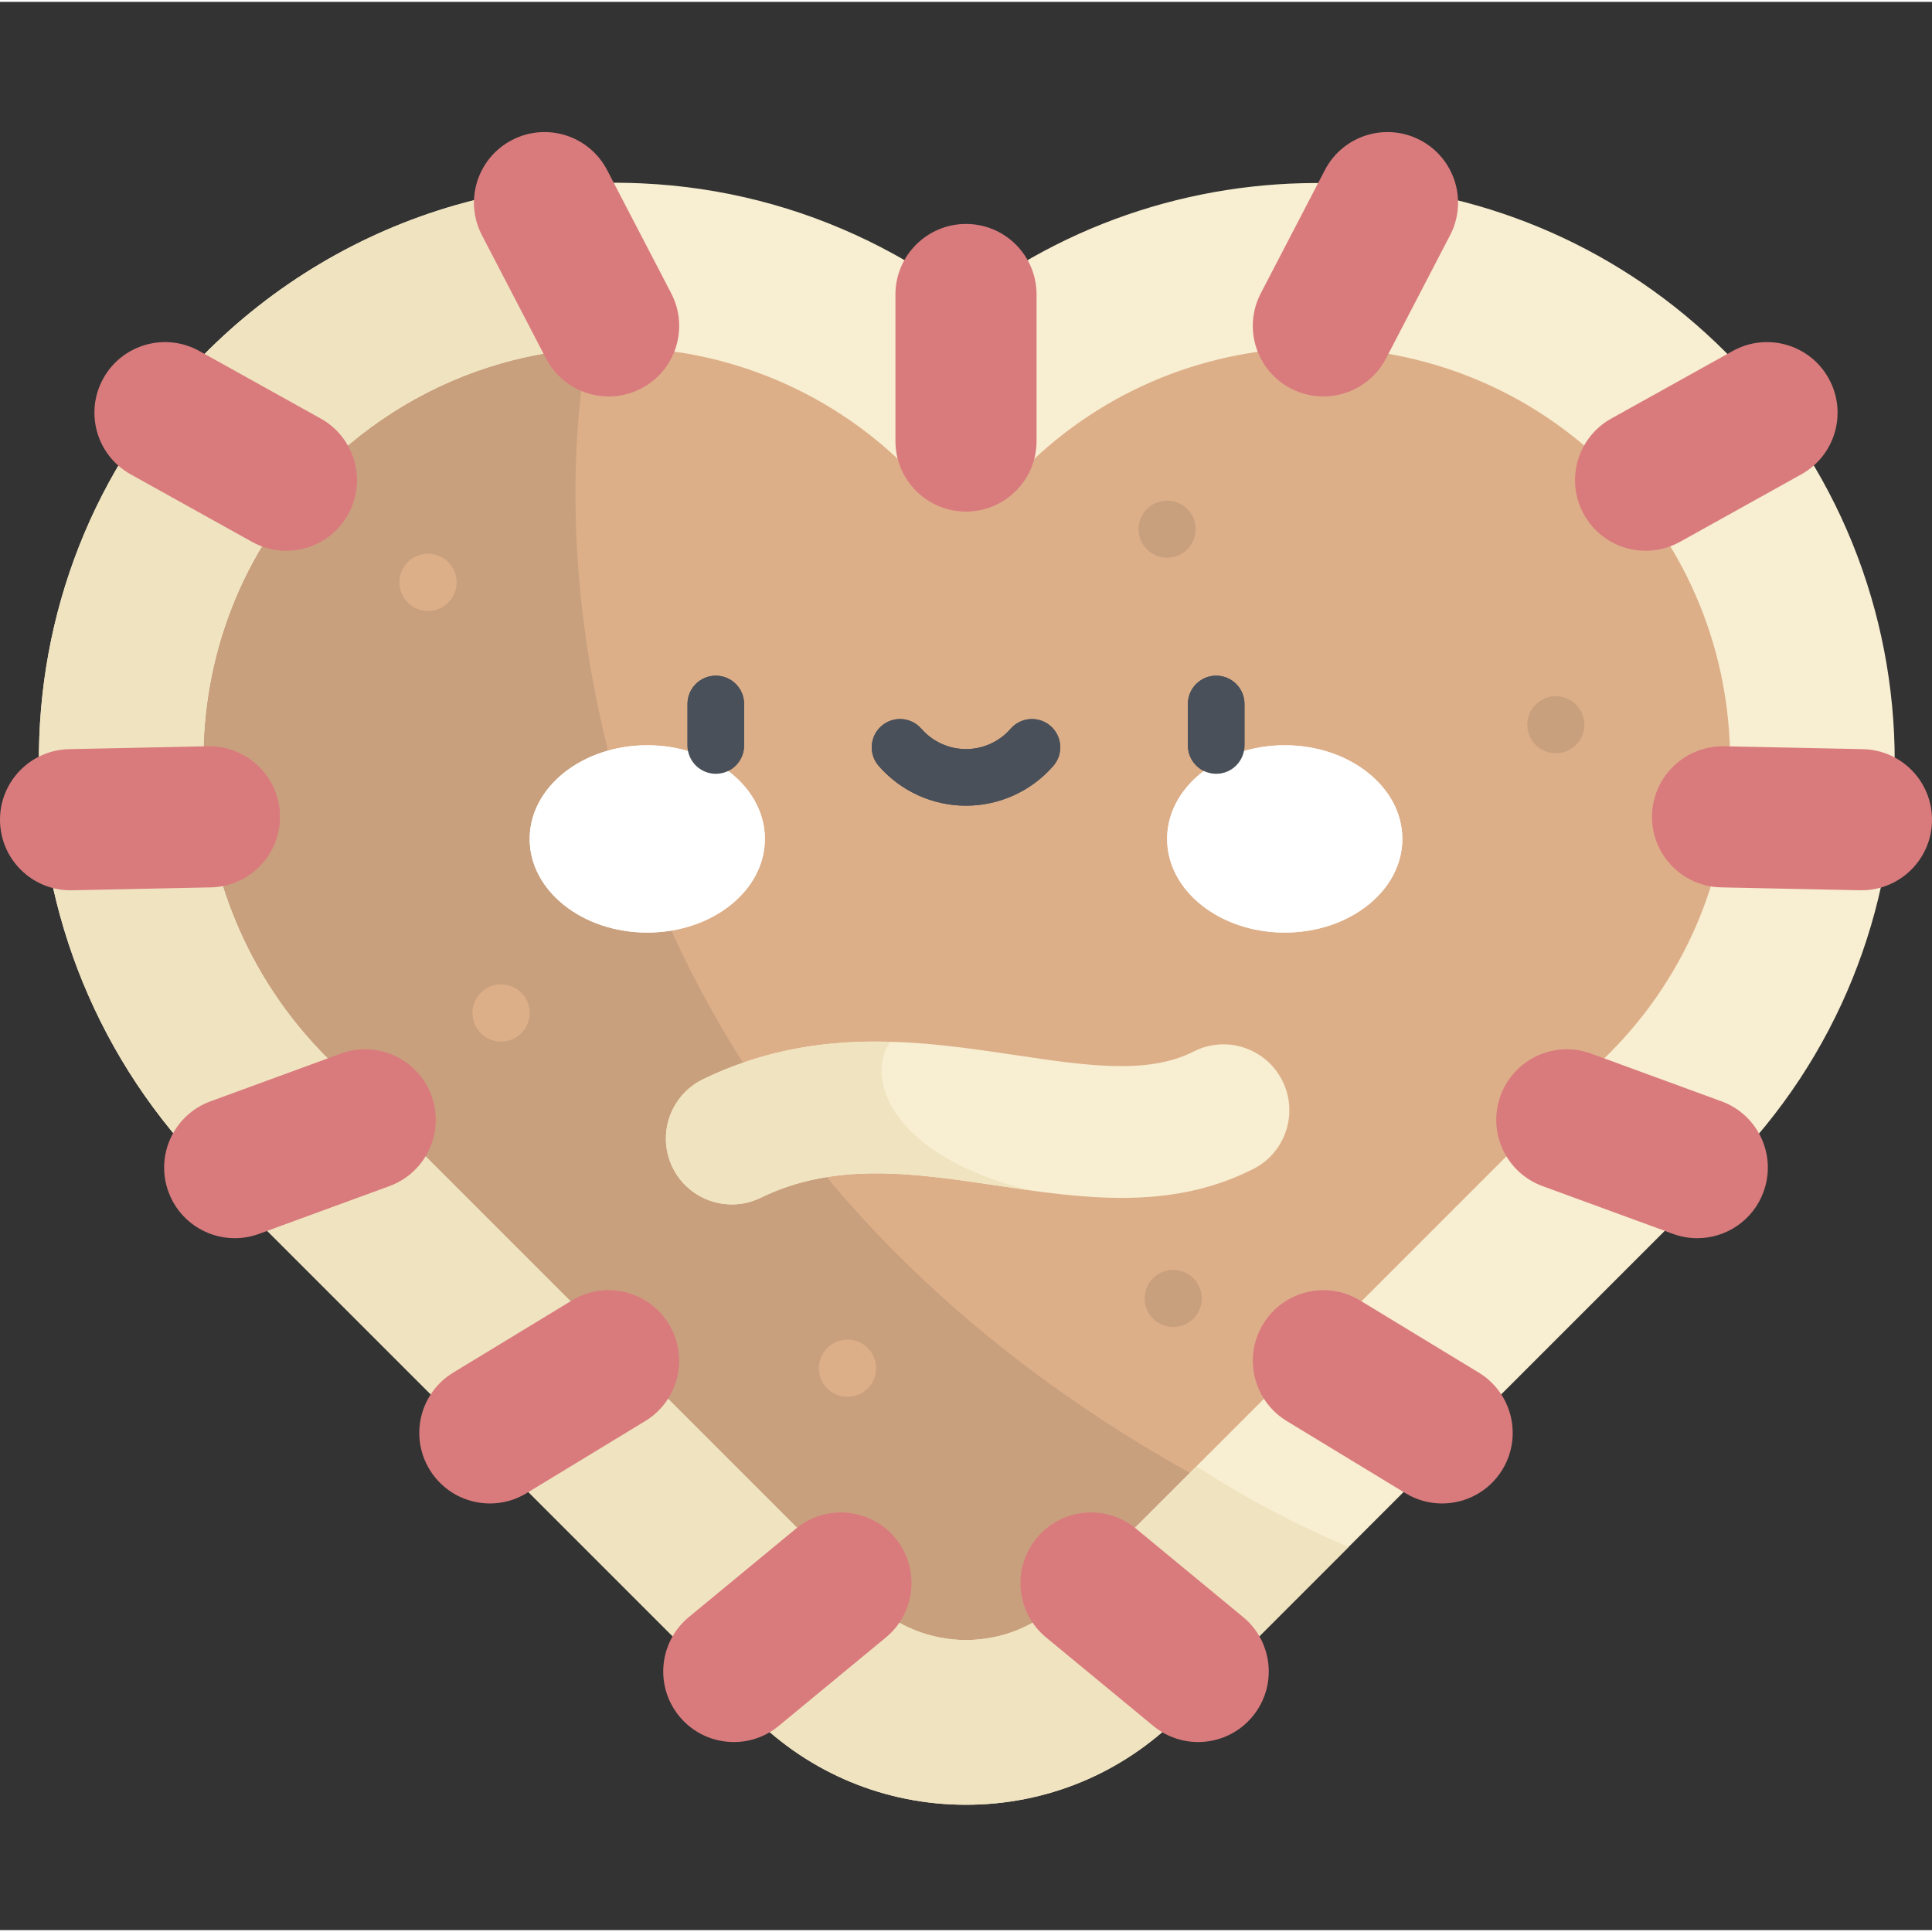 <svg height="511pt" viewBox="0 -34 511.999 511" width="511pt" xmlns="http://www.w3.org/2000/svg"><rect x="0" y="-34" width="511.999" height="511" fill="#333333" stroke="none"/><path d="m441.875 74.25c-51.328-51.328-134.547-51.328-185.875 0-51.562-51.562-135.312-51.328-186.578.707-50.867 51.625-49.379 135.09 1.867 186.336l143.664 143.668c22.672 22.668 59.422 22.668 82.094 0l144.832-144.832c51.328-51.328 51.328-134.551-.004-185.879zm0 0" fill="#ddaf89"/><path d="m214.953 404.961c22.672 22.668 59.422 22.668 82.094 0l38.52-38.523c-193.852-95.047-195.023-272.93-174.27-330.664-33.355.445-66.57 13.5-91.875 39.184-50.867 51.625-49.379 135.09 1.867 186.336zm0 0" fill="#c9a07d"/><path d="m316.875 105.738c0 4.184-3.391 7.574-7.574 7.574-4.188 0-7.578-3.391-7.578-7.574 0-4.184 3.391-7.578 7.578-7.578 4.184 0 7.574 3.395 7.574 7.578zm0 0" fill="#c9a07d"/><path d="m419.891 157.562c0 4.184-3.395 7.574-7.578 7.574s-7.574-3.391-7.574-7.574c0-4.188 3.391-7.578 7.574-7.578s7.578 3.391 7.578 7.578zm0 0" fill="#c9a07d"/><path d="m318.484 309.605c0 4.188-3.391 7.578-7.574 7.578s-7.578-3.391-7.578-7.578c0-4.184 3.395-7.574 7.578-7.574s7.574 3.391 7.574 7.574zm0 0" fill="#c9a07d"/><path d="m121.008 119.816c0 4.184-3.395 7.578-7.578 7.578-4.184 0-7.574-3.395-7.574-7.578s3.391-7.574 7.574-7.574c4.184 0 7.578 3.391 7.578 7.574zm0 0" fill="#ddaf89"/><path d="m140.367 233.949c0 4.184-3.391 7.578-7.574 7.578-4.188 0-7.578-3.395-7.578-7.578 0-4.184 3.391-7.574 7.578-7.574 4.184 0 7.574 3.391 7.574 7.574zm0 0" fill="#ddaf89"/><path d="m232.164 328.098c0 4.184-3.391 7.578-7.574 7.578-4.188 0-7.578-3.395-7.578-7.578s3.391-7.574 7.578-7.574c4.184 0 7.574 3.391 7.574 7.574zm0 0" fill="#ddaf89"/><path d="m202.699 187.824c0-13.707-13.953-24.82-31.168-24.82-17.211 0-31.164 11.113-31.164 24.82s13.953 24.816 31.164 24.816c17.215 0 31.168-11.109 31.168-24.816zm0 0" fill="#fff"/><path d="m371.633 187.824c0-13.707-13.957-24.82-31.168-24.82-17.211 0-31.164 11.113-31.164 24.82s13.953 24.816 31.164 24.816c17.211 0 31.168-11.109 31.168-24.816zm0 0" fill="#fff"/><path d="m189.695 170.562c-4.141 0-7.5-3.355-7.5-7.5v-11.004c0-4.145 3.359-7.5 7.5-7.5 4.145 0 7.5 3.355 7.5 7.5v11.004c0 4.145-3.355 7.5-7.5 7.5zm0 0" fill="#495059"/><path d="m322.301 170.562c-4.141 0-7.5-3.355-7.5-7.5v-11.004c0-4.145 3.359-7.5 7.5-7.5s7.5 3.355 7.5 7.5v11.004c0 4.145-3.359 7.5-7.5 7.5zm0 0" fill="#495059"/><path d="m256 179.016c-8.867 0-17.301-3.84-23.137-10.535-2.719-3.125-2.395-7.859.727-10.582 3.125-2.723 7.859-2.395 10.582.727 2.984 3.426 7.297 5.391 11.828 5.391 4.527 0 8.84-1.965 11.824-5.391 2.723-3.121 7.461-3.445 10.582-.727 3.125 2.723 3.449 7.457.727 10.582-5.836 6.695-14.266 10.535-23.133 10.535zm0 0" fill="#495059"/><path d="m256 443.781c-21.332 0-41.391-8.309-56.477-23.395l-143.664-143.664c-59.953-59.957-60.844-157.336-1.98-217.078 18.523-18.805 41.652-32.559 66.883-39.781 16.062-4.598 32.684-6.543 49.41-5.766 21.043.973 41.273 6.133 60.125 15.336 9.086 4.434 17.684 9.75 25.707 15.879 60.027-45.844 146.453-41.34 201.301 13.508 59.75 59.754 59.75 156.98 0 216.734l-144.832 144.832c-15.086 15.086-35.141 23.395-56.473 23.395zm-92.973-386.211c-10.246 0-20.398 1.422-30.258 4.242-18.016 5.16-34.547 15-47.809 28.457-42.098 42.727-41.312 112.527 1.758 155.598l143.664 143.664c14.125 14.125 37.109 14.125 51.234 0l144.832-144.832c42.738-42.738 42.738-112.281 0-155.023-42.738-42.734-112.281-42.734-155.02 0-8.523 8.523-22.336 8.523-30.859.004-8.648-8.652-18.547-15.727-29.414-21.031-13.469-6.578-27.934-10.262-42.996-10.957-1.715-.078-3.426-.121-5.133-.121zm0 0" fill="#f8eed1"/><path d="m317.059 354.09-35.441 35.441c-14.125 14.125-37.109 14.125-51.234 0l-143.664-143.664c-43.07-43.066-43.855-112.867-1.758-155.598 13.262-13.457 29.793-23.297 47.809-28.453 7.68-2.199 15.543-3.535 23.488-4.023-2.328-16.168-3.742-30.863-4.434-43.445-10.5.766-20.895 2.605-31.062 5.516-25.23 7.223-48.359 20.98-66.883 39.781-58.863 59.742-57.973 157.125 1.98 217.078l143.668 143.668c15.082 15.086 35.141 23.391 56.473 23.391s41.391-8.305 56.473-23.391l44.93-44.93c-14.383-6.047-27.812-13.227-40.344-21.371zm0 0" fill="#f0e3c0"/><path d="m202.699 187.824c0-13.707-13.953-24.82-31.168-24.82-17.211 0-31.164 11.113-31.164 24.82s13.953 24.816 31.164 24.816c17.215 0 31.168-11.109 31.168-24.816zm0 0" fill="#fff"/><path d="m371.633 187.824c0-13.707-13.957-24.82-31.168-24.82-17.211 0-31.164 11.113-31.164 24.82s13.953 24.816 31.164 24.816c17.211 0 31.168-11.109 31.168-24.816zm0 0" fill="#fff"/><path d="m189.695 170.562c-4.141 0-7.5-3.355-7.5-7.5v-11.004c0-4.145 3.359-7.5 7.5-7.5 4.145 0 7.5 3.355 7.5 7.5v11.004c0 4.145-3.355 7.5-7.5 7.5zm0 0" fill="#495059"/><path d="m322.301 170.562c-4.141 0-7.5-3.355-7.5-7.5v-11.004c0-4.145 3.359-7.5 7.5-7.5s7.5 3.355 7.5 7.5v11.004c0 4.145-3.359 7.5-7.5 7.5zm0 0" fill="#495059"/><path d="m256 179.016c-8.867 0-17.301-3.84-23.137-10.535-2.719-3.125-2.395-7.859.727-10.582 3.125-2.723 7.859-2.395 10.582.727 2.984 3.426 7.297 5.391 11.828 5.391 4.527 0 8.84-1.965 11.824-5.391 2.723-3.121 7.461-3.445 10.582-.727 3.125 2.723 3.449 7.457.727 10.582-5.836 6.695-14.266 10.535-23.133 10.535zm0 0" fill="#495059"/><g fill="#d97b7d"><path d="m161.305 70.574c-6.758 0-13.277-3.672-16.609-10.078l-16.984-32.66c-4.766-9.164-1.199-20.457 7.965-25.223 9.164-4.762 20.457-1.199 25.219 7.965l16.984 32.66c4.766 9.164 1.199 20.457-7.961 25.223-2.758 1.434-5.707 2.113-8.613 2.113zm0 0"/><path d="m75.879 111.465c-3.074 0-6.195-.762-9.074-2.359l-32.172-17.898c-9.023-5.02-12.273-16.406-7.25-25.434 5.02-9.027 16.41-12.27 25.434-7.254l32.172 17.898c9.027 5.02 12.273 16.406 7.25 25.434-3.418 6.145-9.789 9.613-16.359 9.613zm0 0"/><path d="m18.695 201.434c-10.148 0-18.48-8.117-18.691-18.312-.215-10.324 7.98-18.871 18.309-19.086l36.805-.766c10.348-.164 18.871 7.984 19.086 18.309.215 10.328-7.98 18.871-18.309 19.086l-36.805.766c-.133.004-.266.004-.395.004zm0 0"/><path d="m62.207 293.637c-7.625 0-14.785-4.699-17.562-12.277-3.551-9.699 1.43-20.441 11.129-23.992l34.57-12.66c9.699-3.551 20.438 1.43 23.992 11.133 3.551 9.695-1.434 20.438-11.129 23.988l-34.57 12.66c-2.121.777-4.293 1.148-6.43 1.148zm0 0"/><path d="m129.84 363.938c-6.316 0-12.48-3.199-16-8.992-5.367-8.824-2.559-20.328 6.266-25.691l31.461-19.121c8.828-5.367 20.332-2.559 25.695 6.27 5.367 8.824 2.559 20.328-6.27 25.691l-31.461 19.121c-3.031 1.844-6.383 2.723-9.691 2.723zm0 0"/><path d="m194.48 427.16c-5.391 0-10.738-2.316-14.434-6.797-6.578-7.965-5.449-19.754 2.516-26.332l28.391-23.434c7.969-6.574 19.754-5.445 26.328 2.52 6.578 7.965 5.449 19.754-2.516 26.328l-28.391 23.434c-3.484 2.879-7.703 4.281-11.895 4.281zm0 0"/><path d="m350.695 70.574c-2.906 0-5.855-.68-8.613-2.113-9.164-4.766-12.73-16.059-7.965-25.223l16.984-32.66c4.766-9.164 16.055-12.73 25.223-7.965 9.16 4.766 12.73 16.059 7.965 25.223l-16.984 32.66c-3.332 6.406-9.855 10.078-16.609 10.078zm0 0"/><path d="m436.117 111.465c-6.566 0-12.941-3.465-16.359-9.613-5.023-9.027-1.773-20.414 7.25-25.434l32.172-17.898c9.031-5.016 20.414-1.773 25.434 7.254 5.023 9.027 1.777 20.414-7.25 25.434l-32.172 17.898c-2.879 1.598-5.996 2.359-9.074 2.359zm0 0"/><path d="m493.305 201.434c-.133 0-.262 0-.395-.004l-36.805-.766c-10.328-.215-18.523-8.758-18.309-19.086.215-10.324 8.789-18.473 19.086-18.309l36.805.766c10.324.215 18.523 8.758 18.309 19.086-.211 10.195-8.543 18.312-18.691 18.312zm0 0"/><path d="m449.789 293.637c-2.137 0-4.309-.371-6.43-1.148l-34.566-12.66c-9.699-3.551-14.684-14.293-11.129-23.988 3.551-9.699 14.293-14.68 23.992-11.133l34.566 12.66c9.699 3.555 14.684 14.293 11.129 23.992-2.773 7.578-9.938 12.277-17.562 12.277zm0 0"/><path d="m382.16 363.938c-3.309 0-6.66-.879-9.695-2.723l-31.461-19.121c-8.824-5.363-11.633-16.867-6.27-25.691 5.363-8.832 16.867-11.637 25.695-6.27l31.461 19.121c8.828 5.363 11.633 16.867 6.27 25.691-3.52 5.793-9.684 8.992-16 8.992zm0 0"/><path d="m317.52 427.16c-4.195 0-8.41-1.402-11.895-4.281l-28.391-23.434c-7.965-6.574-9.094-18.363-2.52-26.328 6.578-7.965 18.363-9.094 26.328-2.52l28.391 23.434c7.965 6.578 9.094 18.363 2.52 26.332-3.699 4.48-9.047 6.797-14.434 6.797zm0 0"/><path d="m256 101.078c-10.328 0-18.703-8.371-18.703-18.699v-38.824c0-10.332 8.375-18.703 18.703-18.703s18.699 8.371 18.699 18.703v38.824c0 10.328-8.371 18.699-18.699 18.699zm0 0"/></g><path d="m193.941 284.688c-6.469 0-12.684-3.609-15.707-9.816-4.219-8.668-.613-19.113 8.055-23.336 29.488-14.363 57.895-10.133 82.953-6.398 18.75 2.793 34.941 5.203 47.074-.969 8.594-4.375 19.102-.953 23.473 7.641 4.375 8.59.953 19.102-7.641 23.473-22.074 11.234-45.445 7.754-68.051 4.387-21.992-3.277-42.762-6.371-62.527 3.254-2.457 1.199-5.062 1.766-7.629 1.766zm0 0" fill="#f8eed1"/><path d="m264.102 279.664c2.855.426 5.727.855 8.605 1.254-37.73-9.477-43.352-30.59-36.738-39.332-15.906-.441-32.609 1.637-49.68 9.949-8.668 4.223-12.273 14.668-8.055 23.336 3.023 6.207 9.238 9.816 15.707 9.816 2.566 0 5.168-.566 7.629-1.766 19.766-9.625 40.539-6.531 62.531-3.258zm0 0" fill="#f0e3c0"/></svg>